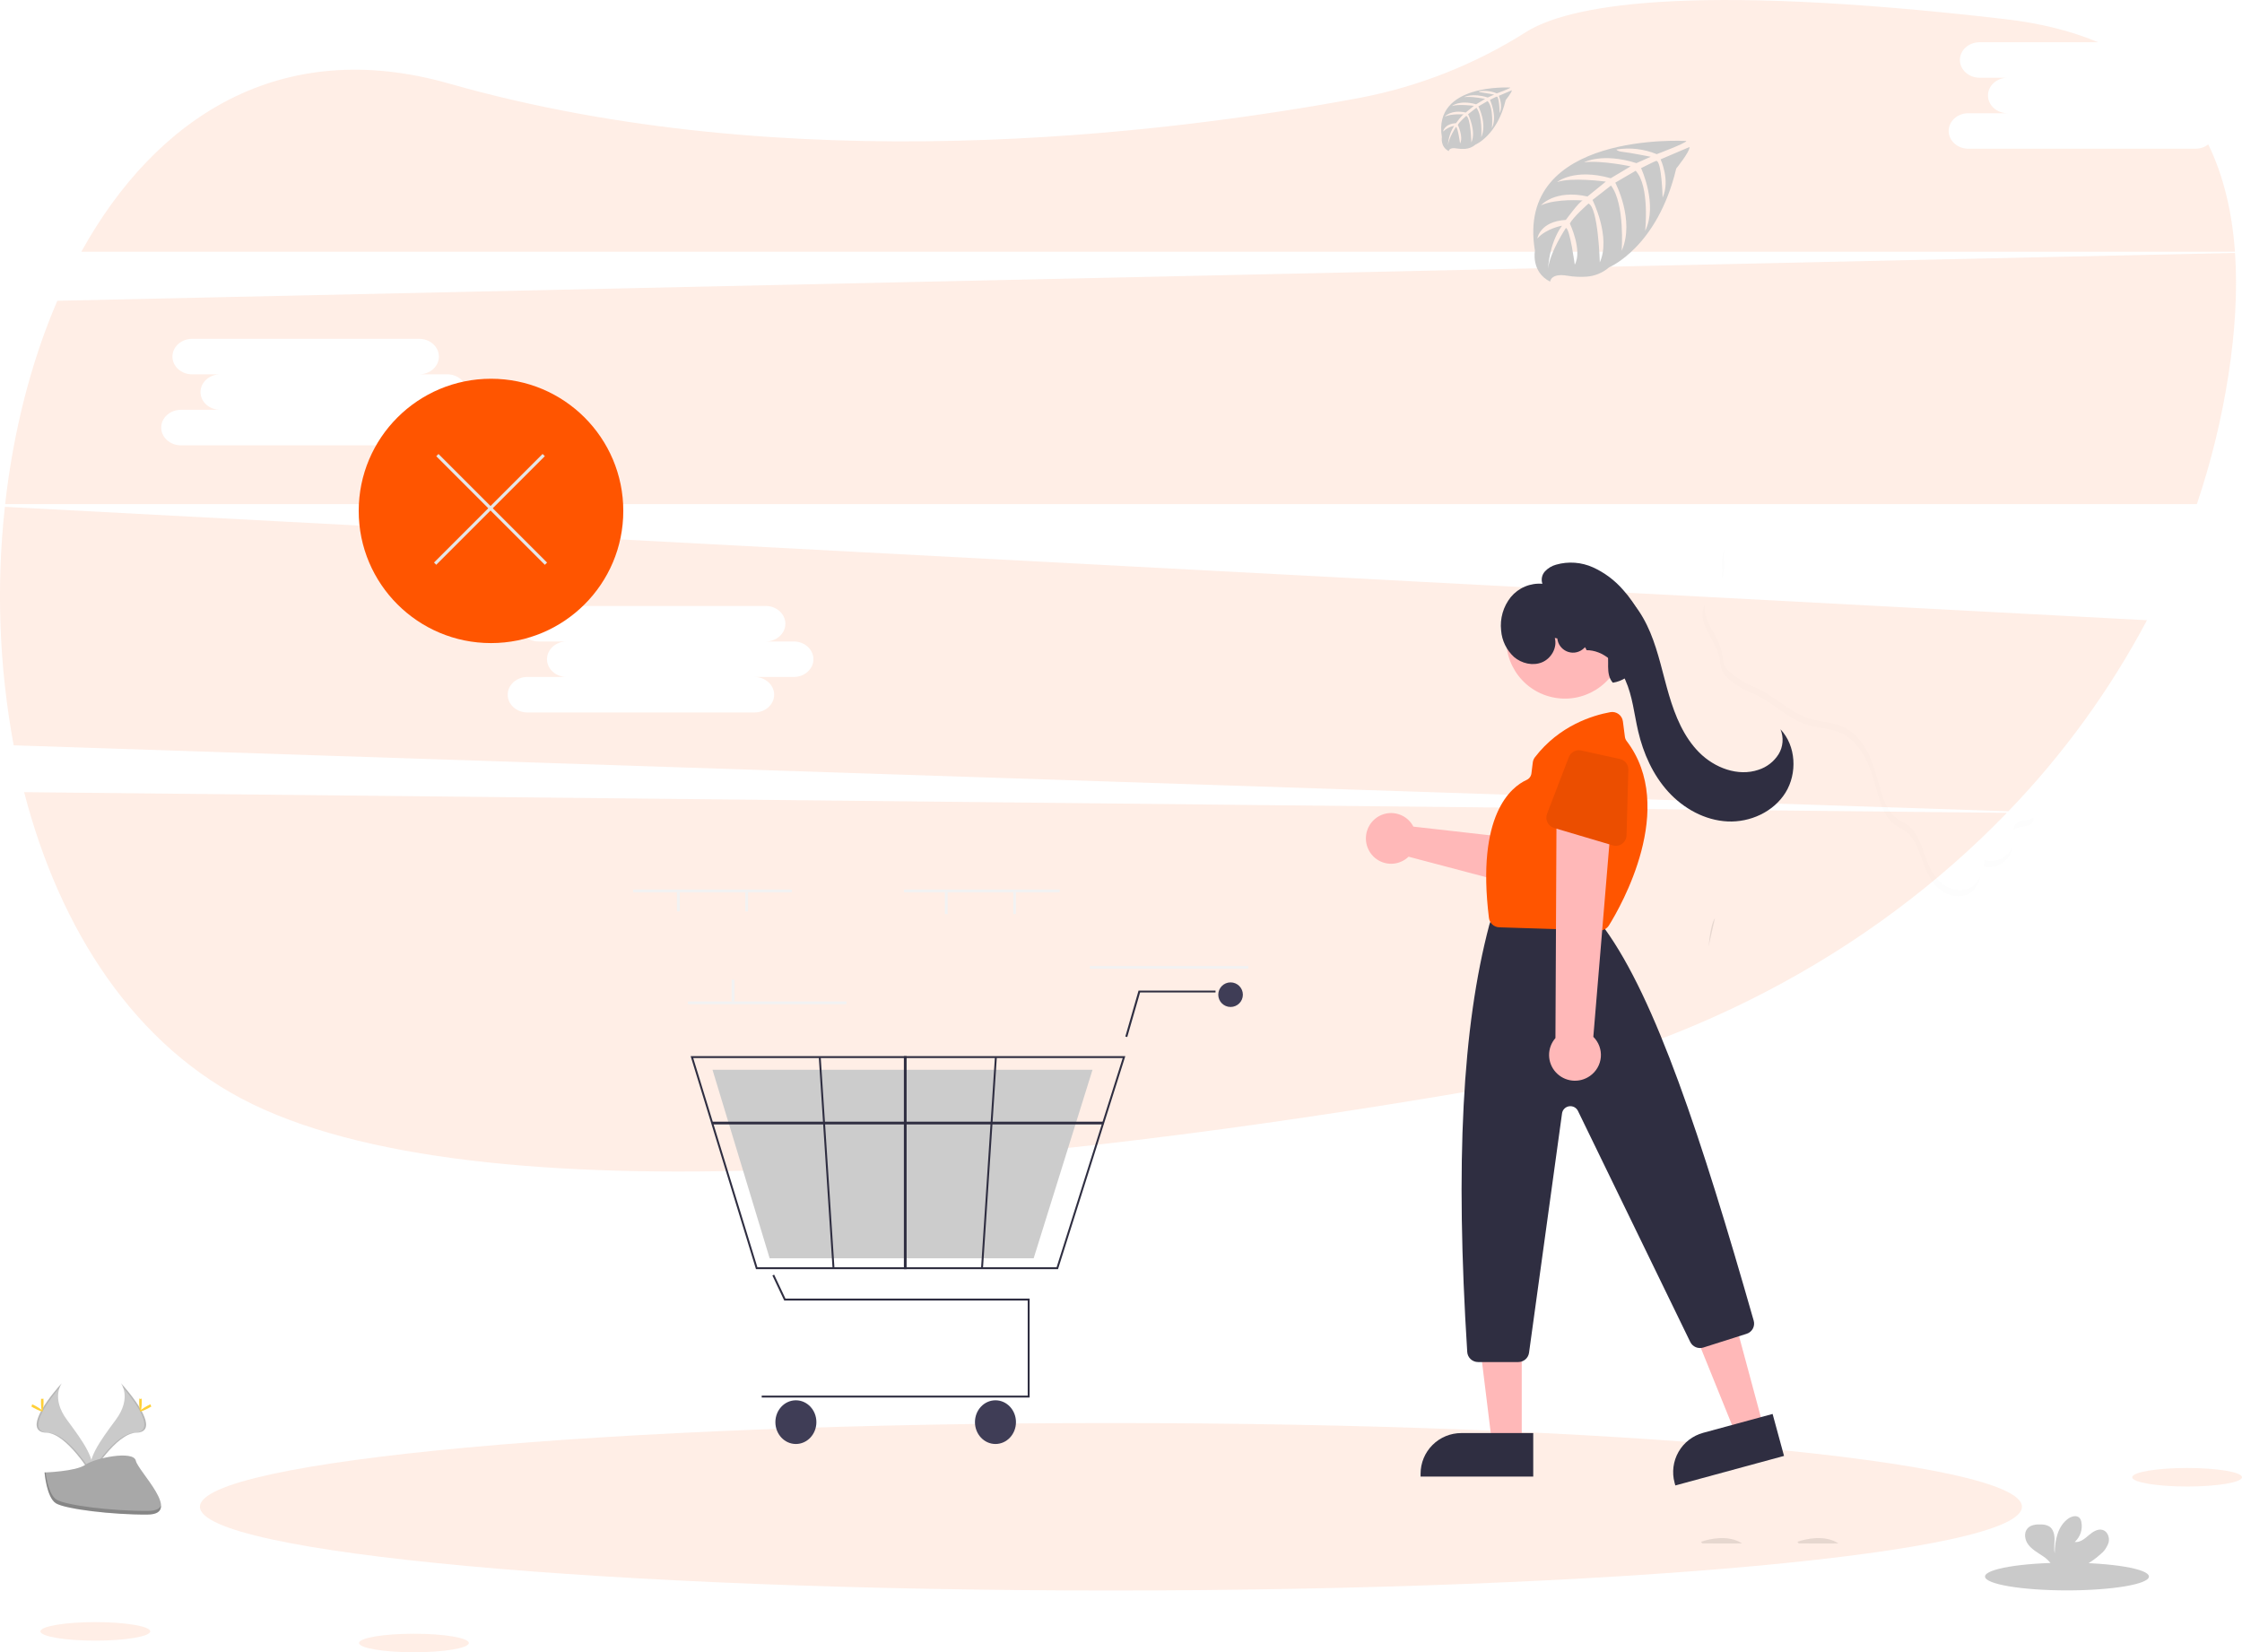 <svg width="707" height="521" viewBox="0 0 707 521" fill="none" xmlns="http://www.w3.org/2000/svg">
<g clip-path="url(#clip0_238_105)">
<path opacity="0.1" d="M7.61 249.787C18.774 292.89 42.387 330.151 79.703 348.213C157.279 385.75 332.233 366.391 462.807 344.168C530.35 332.674 589.717 300.955 632.844 256.317L7.61 249.787Z" fill="#FF5500"/>
<path opacity="0.1" d="M692.333 46.892H620.69C617.29 46.892 614.5 44.375 614.5 41.299C614.5 38.224 617.29 35.7 620.69 35.7H633.081C629.675 35.7 626.892 33.183 626.892 30.101C626.892 27.019 629.675 24.509 633.081 24.509H624.237C620.831 24.509 618.042 21.992 618.042 18.91C618.042 15.828 620.831 13.317 624.237 13.317H661.631C653.333 9.83 643.635 7.352 632.458 6.049C530.491 -5.785 494.088 2.042 481.246 10.087C465.24 20.24 447.46 27.285 428.839 30.852C365.93 42.584 248.281 56.697 141.648 26.358C88.65 11.249 49.258 36.747 25.651 79.369H704.776C703.889 66.983 701.235 55.541 696.363 45.531C695.209 46.421 693.791 46.9 692.333 46.892V46.892Z" fill="#FF5500"/>
<path opacity="0.1" d="M1.536 159.817C-1.216 184.885 -0.28 210.221 4.313 235.019L633.325 255.816C650.641 237.875 665.352 217.597 677.03 195.575L1.536 159.817ZM250.318 213.464H237.933C241.34 213.464 244.129 215.987 244.129 219.063C244.129 222.138 241.34 224.655 237.933 224.655H166.29C162.89 224.655 160.1 222.138 160.1 219.063C160.1 215.987 162.89 213.464 166.29 213.464H178.681C175.275 213.464 172.492 210.947 172.492 207.871C172.492 204.795 175.275 202.272 178.681 202.272H169.831C166.425 202.272 163.635 199.755 163.635 196.679C163.635 193.604 166.425 191.08 169.831 191.08H241.475C244.881 191.08 247.664 193.597 247.664 196.679C247.664 199.761 244.881 202.272 241.475 202.272H250.318C253.725 202.272 256.508 204.789 256.508 207.871C256.508 210.953 253.725 213.464 250.318 213.464Z" fill="#FF5500"/>
<path opacity="0.1" d="M704.802 79.754L18.073 94.843C9.718 114.254 4.178 136.201 1.626 158.943H692.77C697.268 145.638 700.606 131.968 702.745 118.087C704.808 104.725 705.631 91.8 704.802 79.754ZM141.057 129.227H128.672C132.078 129.227 134.867 131.751 134.867 134.827C134.867 137.902 132.078 140.426 128.672 140.426H57.028C53.628 140.426 50.839 137.902 50.839 134.827C50.839 131.751 53.628 129.227 57.028 129.227H69.42C66.013 129.227 63.23 126.71 63.23 123.635C63.23 120.559 66.013 118.036 69.42 118.036H60.569C57.163 118.036 54.374 115.519 54.374 112.443C54.374 109.368 57.163 106.844 60.569 106.844H132.213C135.619 106.844 138.402 109.361 138.402 112.443C138.402 115.525 135.619 118.036 132.213 118.036H141.057C144.463 118.036 147.246 120.559 147.246 123.635C147.246 126.71 144.463 129.227 141.057 129.227Z" fill="#FF5500"/>
<path opacity="0.1" d="M350.331 501.525C508.992 501.525 637.612 489.704 637.612 475.123C637.612 460.541 508.992 448.72 350.331 448.72C191.671 448.72 63.05 460.541 63.05 475.123C63.05 489.704 191.671 501.525 350.331 501.525Z" fill="#FF5500"/>
<g opacity="0.1">
<path opacity="0.1" d="M542.921 182.457C543.054 182.206 543.17 181.946 543.268 181.68C543.994 179.664 543.673 177.449 543.68 175.304C543.679 174.589 543.746 173.875 543.879 173.172C543.286 174.441 542.997 175.831 543.037 177.23C543.03 178.957 543.236 180.768 542.921 182.457Z" fill="black"/>
<path opacity="0.1" d="M622.155 279.432C619.488 281.416 615.535 280.896 612.842 278.938C610.149 276.979 608.51 273.904 607.373 270.777C605.952 266.988 604.898 262.712 601.659 260.278C600.496 259.405 599.088 258.834 597.95 257.961C595.38 255.996 594.094 252.753 593.169 249.645C591.98 245.729 591.041 241.703 589.312 238.004C587.583 234.306 584.871 230.864 581.131 229.176C577.634 227.602 573.598 227.705 569.979 226.427C563.745 224.231 559.137 218.998 552.947 216.533C550.966 215.699 549.087 214.638 547.349 213.374C544.303 211.274 543.493 210.086 543.043 206.381C542.4 200.821 536.745 195.973 537.625 190.733C537.482 191.017 537.355 191.309 537.246 191.607C535.318 197.257 541.745 202.375 542.388 208.301C542.805 212.006 543.673 213.194 546.694 215.293C548.432 216.558 550.31 217.618 552.292 218.453C558.481 220.918 563.089 226.158 569.324 228.347C572.942 229.631 576.979 229.522 580.475 231.095C584.216 232.784 586.902 236.232 588.657 239.924C590.411 243.616 591.35 247.629 592.513 251.565C593.458 254.673 594.698 257.916 597.295 259.88C598.458 260.754 599.866 261.325 601.003 262.198C604.217 264.632 605.297 268.908 606.717 272.697C607.887 275.811 609.526 278.893 612.219 280.845C614.912 282.797 618.864 283.323 621.532 281.339C623.235 280.055 624.102 278.097 624.674 275.997C624.166 277.351 623.294 278.54 622.155 279.432V279.432Z" fill="black"/>
<path opacity="0.1" d="M635.363 260.176C635.117 260.636 635.01 261.158 635.054 261.678C636.507 260.246 639.785 261.088 640.929 259.245C641.194 258.789 641.299 258.258 641.224 257.736C639.733 259.148 636.455 258.307 635.363 260.176Z" fill="black"/>
<path opacity="0.1" d="M625.921 271.156C625.799 271.798 625.677 272.485 625.523 273.152C629.456 274.379 634 271.226 634.643 267.245C633.081 270.308 629.225 272.356 625.921 271.156Z" fill="black"/>
</g>
<path opacity="0.1" d="M549.329 486.674C547.459 486.744 536.828 486.674 536.828 486.674C536.673 486.511 536.527 486.34 536.391 486.16C539.11 485.236 544.984 483.849 549.329 486.674Z" fill="black"/>
<path opacity="0.1" d="M579.736 486.674C577.866 486.744 567.235 486.674 567.235 486.674C567.08 486.511 566.934 486.34 566.798 486.16C569.504 485.236 575.378 483.849 579.736 486.674Z" fill="black"/>
<path opacity="0.1" d="M540.787 289.545C540.742 289.77 539.965 293.186 538.782 298.457C539.245 293.956 539.887 290.726 540.787 289.545Z" fill="black"/>
<path d="M531.764 44.452C531.764 44.452 477.647 41.197 484.029 79.08C484.029 79.08 482.744 85.771 488.837 88.814C488.837 88.814 488.933 86.008 494.383 86.959C496.326 87.283 498.299 87.378 500.264 87.241C502.919 87.061 505.442 86.019 507.45 84.275V84.275C507.45 84.275 522.663 78.001 528.582 53.159C528.582 53.159 532.959 47.74 532.786 46.353L523.652 50.244C523.652 50.244 526.77 56.825 524.295 62.296C524.295 62.296 524 50.488 522.245 50.738C521.891 50.796 517.502 53.018 517.502 53.018C517.502 53.018 522.868 64.485 518.787 72.813C518.787 72.813 520.323 58.687 515.792 53.846L509.365 57.596C509.365 57.596 515.638 69.436 511.383 79.099C511.383 79.099 512.476 64.28 508.015 58.507L502.186 63.047C502.186 63.047 508.079 74.72 504.487 82.734C504.487 82.734 504.018 65.481 500.926 64.177C500.926 64.177 495.829 68.672 495.052 70.515C495.052 70.515 499.088 78.984 496.588 83.453C496.588 83.453 495.052 71.959 493.792 71.895C493.792 71.895 488.714 79.51 488.181 84.737C488.181 84.737 488.406 76.968 492.558 71.169C492.558 71.169 487.648 72.011 484.787 75.195C484.787 75.195 485.578 69.808 493.786 69.34C493.786 69.34 497.982 63.561 499.107 63.214C499.107 63.214 490.913 62.527 485.944 64.729C485.944 64.729 490.315 59.65 500.605 61.956L506.389 57.268C506.389 57.268 495.604 55.791 491.028 57.422C491.028 57.422 496.292 52.928 507.938 56.202L514.205 52.459C514.205 52.459 505.007 50.481 499.525 51.175C499.525 51.175 505.309 48.061 516.036 51.438L520.535 49.428C520.535 49.428 513.793 48.105 511.82 47.9C509.847 47.695 509.744 47.142 509.744 47.142C514.026 46.447 518.417 46.956 522.425 48.613C522.425 48.613 531.924 45.049 531.764 44.452Z" fill="#CACACA"/>
<path d="M476.259 27.61C476.259 27.61 451.835 26.133 454.689 43.251C454.689 43.251 454.117 46.276 456.862 47.65C456.862 47.65 456.9 46.365 459.368 46.815C460.245 46.959 461.136 47.002 462.022 46.943C463.223 46.858 464.364 46.387 465.275 45.601V45.601C465.275 45.601 472.145 42.763 474.819 31.54C474.819 31.54 476.799 29.093 476.747 28.464L472.621 30.223C472.621 30.223 474.035 33.196 472.923 35.668C472.923 35.668 472.788 30.332 471.997 30.461C471.837 30.461 469.851 31.488 469.851 31.488C469.851 31.488 472.28 36.67 470.449 40.432C470.449 40.432 471.143 34.05 469.099 31.861L466.194 33.556C466.194 33.556 469.028 38.911 467.106 43.277C467.106 43.277 467.595 36.58 465.583 33.973L462.948 36.021C462.948 36.021 465.609 41.293 463.989 44.914C463.989 44.914 463.777 37.119 462.376 36.529C462.376 36.529 460.075 38.558 459.722 39.392C459.722 39.392 461.547 43.245 460.416 45.242C460.416 45.242 459.722 40.047 459.13 40.028C459.13 40.028 456.836 43.463 456.598 45.807C456.709 43.626 457.389 41.512 458.571 39.675C457.249 39.925 456.029 40.557 455.062 41.492C455.062 41.492 455.415 39.059 459.137 38.847C459.137 38.847 461.033 36.24 461.54 36.079C461.54 36.079 457.838 35.771 455.595 36.766C455.595 36.766 457.568 34.468 462.222 35.482L464.793 33.37C464.793 33.37 459.921 32.727 457.851 33.434C457.851 33.434 460.229 31.405 465.493 32.888L468.321 31.193C468.321 31.193 464.169 30.3 461.688 30.621C461.688 30.621 464.304 29.215 469.15 30.743L471.175 29.832C471.175 29.832 468.128 29.235 467.241 29.145C466.354 29.055 466.297 28.804 466.297 28.804C468.226 28.484 470.207 28.706 472.017 29.446C472.017 29.446 476.329 27.88 476.259 27.61Z" fill="#CACACA"/>
<path opacity="0.1" d="M689.692 468.734C699.251 468.734 707 467.426 707 465.812C707 464.199 699.251 462.891 689.692 462.891C680.132 462.891 672.383 464.199 672.383 465.812C672.383 467.426 680.132 468.734 689.692 468.734Z" fill="#FF5500"/>
<path opacity="0.1" d="M30.06 517.334C39.619 517.334 47.368 516.026 47.368 514.412C47.368 512.799 39.619 511.491 30.06 511.491C20.501 511.491 12.752 512.799 12.752 514.412C12.752 516.026 20.501 517.334 30.06 517.334Z" fill="#FF5500"/>
<path opacity="0.1" d="M130.536 521C140.095 521 147.844 519.692 147.844 518.078C147.844 516.465 140.095 515.157 130.536 515.157C120.976 515.157 113.227 516.465 113.227 518.078C113.227 519.692 120.976 521 130.536 521Z" fill="#FF5500"/>
<path d="M651.81 501.487C666.083 501.487 677.654 499.532 677.654 497.121C677.654 494.709 666.083 492.754 651.81 492.754C637.537 492.754 625.966 494.709 625.966 497.121C625.966 499.532 637.537 501.487 651.81 501.487Z" fill="#CACACA"/>
<path d="M662.492 489.987C663.672 489.025 664.532 487.729 664.96 486.269C665.275 484.799 664.645 483.027 663.238 482.487C661.656 481.884 659.966 482.982 658.687 484.086C657.408 485.191 655.936 486.449 654.259 486.218C655.121 485.438 655.767 484.447 656.132 483.343C656.497 482.239 656.569 481.059 656.341 479.919C656.268 479.447 656.068 479.003 655.763 478.635C654.882 477.697 653.295 478.095 652.241 478.834C648.899 481.184 647.967 485.717 647.947 489.801C647.613 488.33 647.896 486.796 647.889 485.306C647.883 483.816 647.465 482.096 646.193 481.306C645.403 480.885 644.517 480.676 643.622 480.702C642.118 480.645 640.447 480.792 639.418 481.89C638.133 483.258 638.474 485.544 639.586 487.027C640.697 488.51 642.381 489.473 643.93 490.507C645.177 491.248 646.24 492.259 647.041 493.467C647.135 493.637 647.212 493.816 647.272 494H656.688C658.795 492.93 660.747 491.58 662.492 489.987V489.987Z" fill="#CACACA"/>
<path d="M38.139 436.148C38.139 436.148 41.667 440.758 36.506 447.705C31.345 454.653 27.09 460.547 28.794 464.888C28.794 464.888 36.577 451.956 42.933 451.77C49.29 451.583 45.106 443.923 38.139 436.148Z" fill="#CACACA"/>
<path opacity="0.1" d="M38.139 436.148C38.445 436.593 38.688 437.079 38.859 437.592C45.041 444.848 48.332 451.622 42.394 451.789C36.853 451.949 30.182 461.838 28.62 464.335C28.675 464.529 28.739 464.72 28.813 464.907C28.813 464.907 36.596 451.975 42.953 451.789C49.309 451.603 45.106 443.923 38.139 436.148Z" fill="black"/>
<path d="M44.701 442.023C44.701 443.647 44.514 444.964 44.29 444.964C44.065 444.964 43.885 443.679 43.885 442.023C43.885 440.366 44.11 441.162 44.341 441.162C44.572 441.162 44.701 440.398 44.701 442.023Z" fill="#FFD037"/>
<path d="M46.925 443.962C45.498 444.739 44.257 445.207 44.148 445.008C44.039 444.809 45.112 444.026 46.539 443.249C47.966 442.472 47.4 443.037 47.51 443.249C47.619 443.461 48.377 443.185 46.925 443.962Z" fill="#FFD037"/>
<path d="M19.487 436.148C19.487 436.148 15.959 440.758 21.113 447.705C26.268 454.653 30.529 460.547 28.826 464.888C28.826 464.888 21.036 451.956 14.686 451.77C8.336 451.583 12.514 443.923 19.487 436.148Z" fill="#CACACA"/>
<path opacity="0.1" d="M19.487 436.148C19.178 436.591 18.935 437.078 18.767 437.592C12.584 444.848 9.287 451.622 15.232 451.789C20.766 451.949 27.444 461.838 28.999 464.335C28.947 464.529 28.885 464.72 28.813 464.907C28.813 464.907 21.023 451.975 14.673 451.789C8.323 451.603 12.514 443.923 19.487 436.148Z" fill="black"/>
<path d="M12.925 442.023C12.925 443.647 13.105 444.964 13.33 444.964C13.555 444.964 13.735 443.679 13.735 442.023C13.735 440.366 13.51 441.162 13.285 441.162C13.06 441.162 12.925 440.398 12.925 442.023Z" fill="#FFD037"/>
<path d="M10.669 443.962C12.096 444.739 13.343 445.207 13.452 445.008C13.561 444.809 12.488 444.026 11.061 443.249C9.634 442.472 10.194 443.037 10.091 443.249C9.988 443.461 9.242 443.185 10.669 443.962Z" fill="#FFD037"/>
<path d="M14.05 464.303C14.05 464.303 23.922 464.002 26.904 461.883C29.886 459.764 42.091 457.24 42.831 460.598C43.57 463.957 57.664 477.485 46.52 477.575C35.375 477.665 20.625 475.835 17.655 474.031C14.686 472.227 14.05 464.303 14.05 464.303Z" fill="#A8A8A8"/>
<path opacity="0.2" d="M46.706 476.426C35.561 476.516 20.811 474.686 17.842 472.882C15.579 471.508 14.68 466.57 14.377 464.29H14.05C14.05 464.29 14.693 472.246 17.642 474.05C20.593 475.855 35.362 477.684 46.507 477.595C49.721 477.595 50.832 476.42 50.775 474.731C50.325 475.765 49.103 476.407 46.706 476.426Z" fill="black"/>
<path d="M154.835 202.782C177.874 202.782 196.551 184.123 196.551 161.105C196.551 138.088 177.874 119.429 154.835 119.429C131.795 119.429 113.118 138.088 113.118 161.105C113.118 184.123 131.795 202.782 154.835 202.782Z" fill="#FF5500"/>
<path d="M393.658 304.604H343.655V305.465H393.658V304.604Z" fill="#F2F2F2"/>
<path d="M324.689 440.686H240.201V440.068H324.081V410.096H247.304L243.574 402.195L244.122 401.928L247.687 409.477H324.689V440.686Z" fill="#2F2E41"/>
<path d="M250.978 455.327C254.549 455.327 257.444 452.242 257.444 448.437C257.444 444.632 254.549 441.547 250.978 441.547C247.407 441.547 244.512 444.632 244.512 448.437C244.512 452.242 247.407 455.327 250.978 455.327Z" fill="#3F3D56"/>
<path d="M313.912 455.327C317.483 455.327 320.378 452.242 320.378 448.437C320.378 444.632 317.483 441.547 313.912 441.547C310.341 441.547 307.446 444.632 307.446 448.437C307.446 452.242 310.341 455.327 313.912 455.327Z" fill="#3F3D56"/>
<path d="M388.054 317.523C390.196 317.523 391.933 315.788 391.933 313.647C391.933 311.507 390.196 309.771 388.054 309.771C385.911 309.771 384.174 311.507 384.174 313.647C384.174 315.788 385.911 317.523 388.054 317.523Z" fill="#3F3D56"/>
<path d="M333.639 400.206H238.395L217.786 333.026H354.863L354.738 333.421L333.639 400.206ZM238.846 399.598H333.192L354.031 333.634H218.61L238.846 399.598Z" fill="#2F2E41"/>
<path d="M325.963 396.76H242.7L224.683 337.332H344.517L344.408 337.682L325.963 396.76Z" fill="#CCCCCC"/>
<path d="M355.474 326.997L354.863 326.847L359.036 312.355H383.312V312.938H359.523L355.474 326.997Z" fill="#2F2E41"/>
<path d="M347.966 353.697H224.683V354.558H347.966V353.697Z" fill="#2F2E41"/>
<path d="M285.894 333.026H285.031V400.206H285.894V333.026Z" fill="#2F2E41"/>
<path d="M313.732 333.456L309.377 399.823L309.982 399.862L314.337 333.496L313.732 333.456Z" fill="#2F2E41"/>
<path d="M258.812 333.455L258.207 333.495L262.537 399.863L263.142 399.823L258.812 333.455Z" fill="#2F2E41"/>
<path d="M266.927 315.8H216.924V316.662H266.927V315.8Z" fill="#F2F2F2"/>
<path d="M231.58 308.91H230.718V315.8H231.58V308.91Z" fill="#F2F2F2"/>
<path d="M334.172 280.488H285.031V281.349H334.172V280.488Z" fill="#F2F2F2"/>
<path d="M320.378 281.349H319.516V288.24H320.378V281.349Z" fill="#F2F2F2"/>
<path d="M298.825 281.349H297.963V288.24H298.825V281.349Z" fill="#F2F2F2"/>
<path d="M249.685 280.488H199.682V281.349H249.685V280.488Z" fill="#F2F2F2"/>
<path d="M235.891 281.349H235.029V287.378H235.891V281.349Z" fill="#F2F2F2"/>
<path d="M214.338 281.349H213.476V287.378H214.338V281.349Z" fill="#F2F2F2"/>
<path d="M445.037 259.582C445.285 259.922 445.507 260.281 445.699 260.655L483.002 264.878L488.427 257.498L500.56 264.286L489.88 282.211L444.179 270.136C443.016 271.261 441.54 272.004 439.948 272.264C438.355 272.525 436.722 272.291 435.265 271.595C433.808 270.898 432.596 269.771 431.79 268.364C430.984 266.957 430.623 265.336 430.755 263.718C430.887 262.099 431.505 260.559 432.527 259.303C433.549 258.046 434.927 257.133 436.477 256.684C438.027 256.235 439.677 256.272 441.206 256.79C442.735 257.307 444.071 258.282 445.037 259.582V259.582Z" fill="#FFB8B8"/>
<path d="M497.472 270.734C497.177 270.603 496.901 270.43 496.655 270.221L481.922 257.736C481.568 257.436 481.279 257.066 481.075 256.648C480.871 256.23 480.755 255.774 480.734 255.309C480.714 254.843 480.79 254.379 480.957 253.944C481.125 253.51 481.38 253.116 481.707 252.786L495.076 239.281C495.638 238.71 496.385 238.36 497.181 238.296C497.978 238.232 498.77 238.459 499.415 238.934L509.525 246.319C510.156 246.78 510.607 247.449 510.801 248.209C510.994 248.969 510.917 249.773 510.584 250.483L501.838 269.085C501.465 269.877 500.802 270.491 499.987 270.799C499.172 271.107 498.27 271.083 497.472 270.734H497.472Z" fill="#ED960C"/>
<path d="M555.735 448.581L546.859 451.021L533.32 417.587L546.42 413.986L555.735 448.581Z" fill="#FFB8B8"/>
<path d="M479.867 455.327L470.522 455.327L466.075 419.154L479.869 419.154L479.867 455.327Z" fill="#FFB8B8"/>
<path d="M511.502 205.972C513.8 196.03 507.595 186.11 497.643 183.815C487.692 181.52 477.762 187.718 475.465 197.66C473.167 207.602 479.372 217.522 489.324 219.817C499.275 222.113 509.205 215.914 511.502 205.972Z" fill="#FFB8B8"/>
<path d="M478.791 429.489H466.091C465.223 429.487 464.388 429.159 463.755 428.569C463.122 427.979 462.739 427.173 462.683 426.314C458.899 366.641 461.112 323.837 469.649 291.607C469.687 291.466 469.733 291.327 469.787 291.192L470.468 289.505C470.719 288.876 471.155 288.337 471.72 287.957C472.285 287.578 472.953 287.376 473.635 287.378H499.751C500.243 287.378 500.729 287.483 501.176 287.687C501.624 287.891 502.021 288.189 502.341 288.56L505.888 292.665C505.957 292.745 506.022 292.827 506.084 292.913C522.08 315.038 536.414 358.294 553.016 416.435C553.261 417.28 553.164 418.186 552.745 418.961C552.326 419.736 551.619 420.318 550.773 420.583L537.125 424.915C536.342 425.16 535.495 425.117 534.741 424.796C533.986 424.474 533.373 423.894 533.013 423.162L497.595 350.296C497.348 349.787 496.941 349.37 496.436 349.108C495.931 348.846 495.355 348.752 494.792 348.84C494.229 348.928 493.709 349.194 493.31 349.598C492.911 350.002 492.654 350.522 492.577 351.083L482.17 426.564C482.056 427.373 481.652 428.114 481.031 428.652C480.41 429.189 479.615 429.486 478.791 429.489V429.489Z" fill="#2F2E41"/>
<path d="M504.489 293.407C504.454 293.407 504.418 293.406 504.383 293.406L472.791 292.405C471.979 292.382 471.202 292.067 470.602 291.517C470.002 290.967 469.619 290.219 469.523 289.409C465.518 256.879 476.502 248.164 481.41 245.928C481.82 245.742 482.175 245.453 482.441 245.089C482.707 244.725 482.875 244.298 482.929 243.85L483.353 240.44C483.426 239.838 483.657 239.266 484.025 238.784C491.72 228.781 502.228 225.577 507.806 224.559C508.259 224.477 508.723 224.489 509.171 224.593C509.619 224.697 510.041 224.891 510.412 225.164C510.782 225.436 511.094 225.782 511.328 226.179C511.561 226.577 511.712 227.017 511.771 227.475L512.407 232.371C512.472 232.838 512.657 233.28 512.945 233.652C528.994 254.706 511.115 285.792 507.368 291.81C507.062 292.299 506.637 292.701 506.134 292.981C505.63 293.26 505.065 293.407 504.489 293.407Z" fill="#FF5500"/>
<path d="M501.382 339.275C502.353 338.597 503.164 337.716 503.756 336.692C504.348 335.669 504.707 334.529 504.809 333.353C504.91 332.177 504.751 330.993 504.342 329.884C503.934 328.776 503.286 327.77 502.445 326.937L508.319 256.372L490.829 258.766L490.497 327.326C489.185 328.825 488.471 330.751 488.491 332.739C488.51 334.726 489.262 336.637 490.604 338.11C491.946 339.583 493.784 340.515 495.77 340.73C497.757 340.945 499.753 340.427 501.382 339.275H501.382Z" fill="#FFB8B8"/>
<path d="M509.566 266.708C509.242 266.707 508.92 266.66 508.609 266.568L490.042 261.07C489.596 260.938 489.181 260.714 488.826 260.412C488.47 260.111 488.18 259.738 487.974 259.318C487.768 258.898 487.652 258.439 487.631 257.972C487.611 257.504 487.687 257.037 487.855 256.6L494.726 238.728C495.013 237.973 495.559 237.348 496.266 236.965C496.973 236.582 497.793 236.468 498.577 236.643L510.843 239.328C511.609 239.496 512.292 239.927 512.775 240.548C513.259 241.17 513.511 241.941 513.49 242.73L512.919 263.414C512.895 264.294 512.531 265.13 511.905 265.745C511.279 266.359 510.44 266.705 509.566 266.708V266.708Z" fill="#EB4E00"/>
<path d="M500.324 204.915C497.953 201.206 495.9 197.301 494.188 193.242C493.358 190.836 493.296 188.032 494.629 185.879C497.122 181.851 503.144 181.907 507.387 184.013C513.519 187.057 517.743 193.079 520.395 199.431C523.047 205.783 524.368 212.598 526.319 219.2C528.271 225.802 530.987 232.407 535.833 237.273C540.68 242.14 548.058 244.93 554.512 242.741C557.131 241.91 559.374 240.179 560.851 237.848C561.57 236.681 562.001 235.355 562.106 233.982C562.212 232.609 561.989 231.228 561.457 229.957C566.395 235.171 566.824 243.856 563.046 249.935C559.267 256.013 551.9 259.359 544.776 259.021C537.652 258.683 530.898 254.966 526.064 249.654C521.23 244.341 518.203 237.544 516.572 230.534C515.319 225.151 514.823 219.526 512.563 214.483C510.303 209.441 505.649 204.93 500.175 205.02L500.324 204.915Z" fill="#2F2E41"/>
<path d="M490.293 201.152C491.136 204.205 489.195 207.624 486.284 208.836C483.373 210.048 479.837 209.219 477.431 207.155C475.069 204.989 473.616 202.006 473.369 198.815C473.16 196.94 473.322 195.044 473.846 193.236C474.37 191.428 475.245 189.743 476.421 188.277C477.62 186.828 479.15 185.69 480.884 184.96C482.617 184.229 484.502 183.928 486.38 184.081C486.155 183.417 486.11 182.706 486.25 182.021C486.391 181.337 486.711 180.702 487.178 180.184C488.129 179.159 489.349 178.422 490.7 178.057C494.56 176.951 498.693 177.254 502.365 178.912C506.007 180.576 509.25 183.009 511.87 186.044C515.914 190.524 519.027 196.234 518.879 202.255C518.73 208.276 514.544 214.389 508.6 215.274C507.373 213.959 507.12 212.021 507.108 210.225C507.095 208.429 507.251 206.575 506.624 204.89C505.996 203.205 504.265 201.745 502.522 202.154C501.034 202.503 500.149 203.994 498.907 204.883C498.203 205.387 497.377 205.696 496.513 205.779C495.648 205.862 494.776 205.716 493.984 205.355C493.192 204.995 492.507 204.432 491.999 203.724C491.49 203.016 491.176 202.188 491.087 201.322L490.293 201.152Z" fill="#2F2E41"/>
<path d="M537.083 451.805L558.978 445.853L562.582 459.085L528.303 468.403L528.068 467.543C527.175 464.262 527.623 460.76 529.313 457.809C531.004 454.857 533.799 452.698 537.083 451.805V451.805Z" fill="#2F2E41"/>
<path d="M460.805 451.882H483.497V465.595H447.971V464.704C447.971 461.303 449.323 458.042 451.73 455.638C454.137 453.233 457.401 451.882 460.805 451.882V451.882Z" fill="#2F2E41"/>
<line y1="-0.5" x2="48.435" y2="-0.5" transform="matrix(0.707 -0.707 0.707 0.707 137.57 178.089)" stroke="#E5E5E5"/>
<line y1="-0.5" x2="48.435" y2="-0.5" transform="matrix(0.707 0.707 -0.707 0.707 137.57 143.857)" stroke="#E6E6E6"/>
</g>
<defs>
<clipPath id="clip0_238_105">
<rect width="707" height="521" fill="white"/>
</clipPath>
</defs>
</svg>

